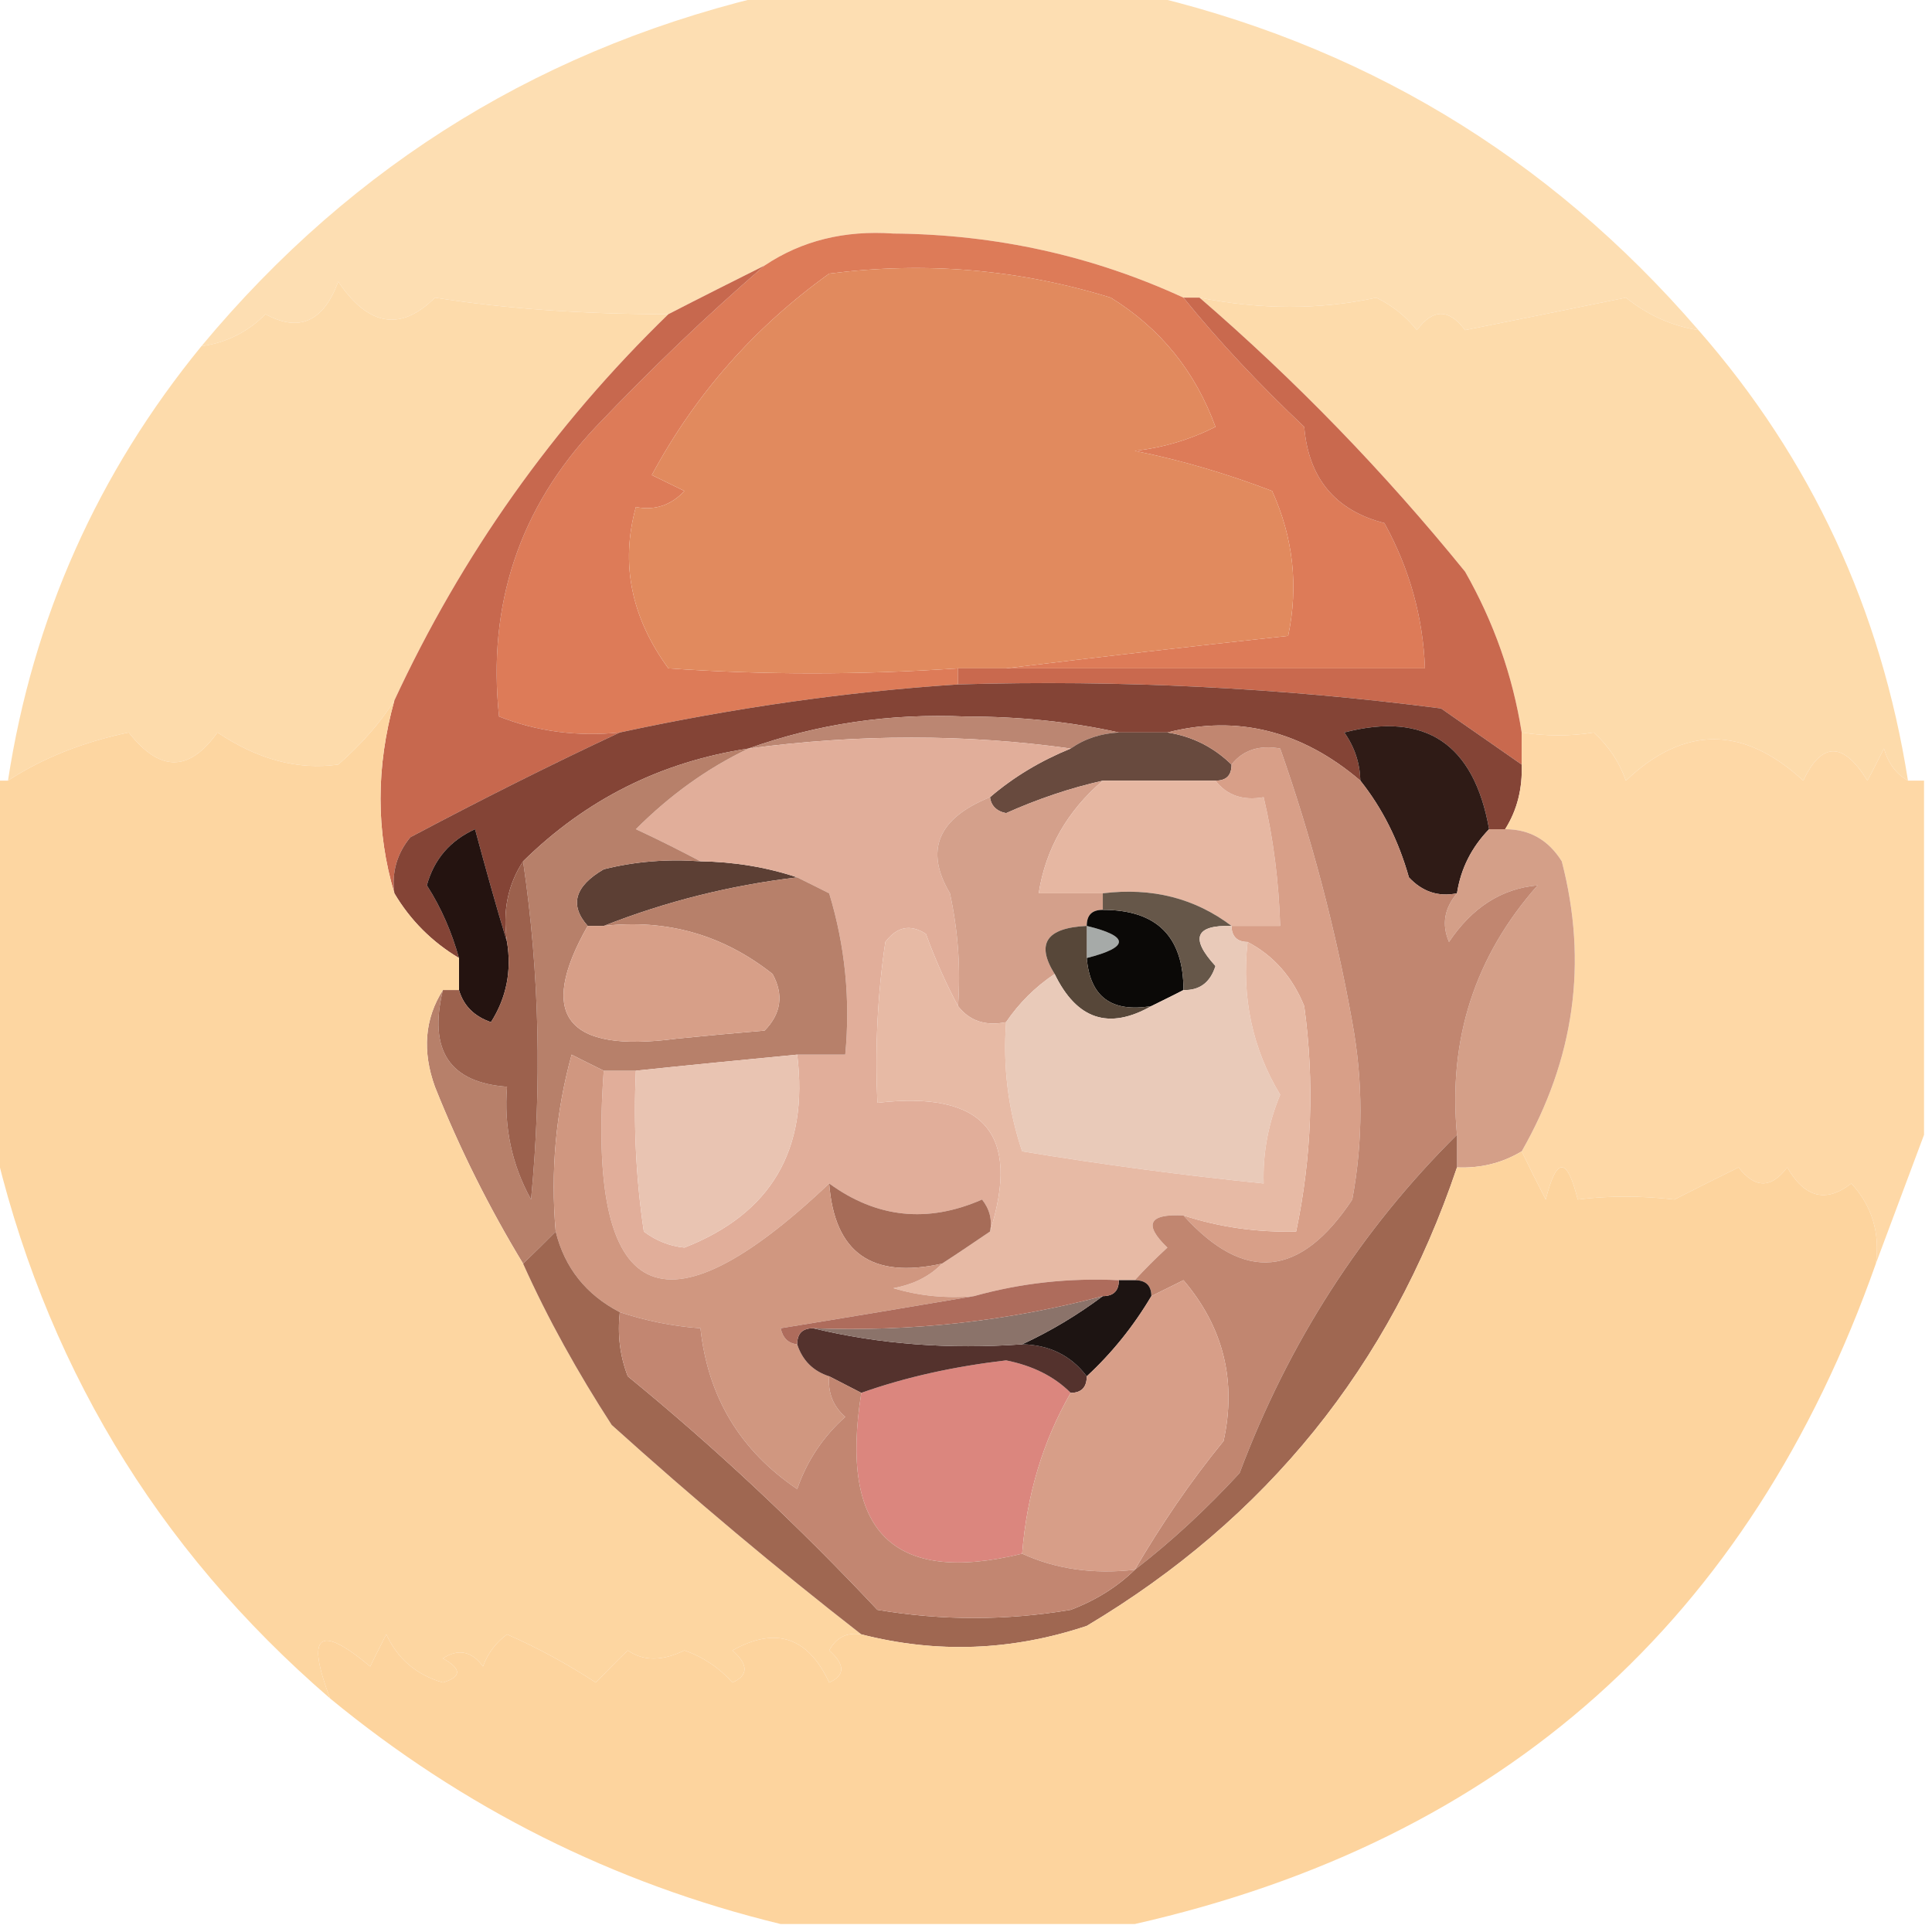 <?xml version="1.0" encoding="UTF-8"?>
<svg xmlns="http://www.w3.org/2000/svg" xmlns:xlink="http://www.w3.org/1999/xlink" width="16px" height="16px" viewBox="0 0 16 16" version="1.1">
<g id="surface1">
<path style=" stroke:none;fill-rule:evenodd;fill:rgb(99.216%,87.059%,69.804%);fill-opacity:1;" d="M 6.465 -0.066 C 7.445 -0.066 8.422 -0.066 9.398 -0.066 C 11.262 0.355 12.816 1.285 14.066 2.734 C 13.844 2.699 13.645 2.609 13.465 2.465 C 13.023 2.555 12.578 2.645 12.133 2.734 C 12 2.555 11.867 2.555 11.734 2.734 C 11.641 2.617 11.531 2.531 11.398 2.465 C 10.934 2.566 10.441 2.566 9.934 2.465 C 9.891 2.465 9.844 2.465 9.801 2.465 C 9.055 2.121 8.254 1.941 7.398 1.934 C 6.996 1.906 6.641 1.992 6.332 2.199 C 6.066 2.332 5.801 2.465 5.535 2.602 C 4.844 2.602 4.199 2.559 3.602 2.465 C 3.32 2.746 3.051 2.703 2.801 2.332 C 2.68 2.664 2.477 2.754 2.199 2.602 C 2.051 2.75 1.871 2.84 1.668 2.867 C 2.934 1.344 4.535 0.367 6.465 -0.066 Z M 6.465 -0.066 "/>
<path style=" stroke:none;fill-rule:evenodd;fill:rgb(99.216%,85.882%,67.059%);fill-opacity:1;" d="M 5.535 2.602 C 4.578 3.531 3.824 4.598 3.266 5.801 C 3.145 5.992 2.988 6.168 2.801 6.332 C 2.465 6.379 2.133 6.289 1.801 6.066 C 1.566 6.395 1.324 6.395 1.066 6.066 C 0.688 6.145 0.355 6.277 0.066 6.465 C 0.273 5.117 0.809 3.918 1.668 2.867 C 1.871 2.84 2.051 2.75 2.199 2.602 C 2.477 2.754 2.68 2.664 2.801 2.332 C 3.051 2.703 3.32 2.746 3.602 2.465 C 4.199 2.559 4.844 2.602 5.535 2.602 Z M 5.535 2.602 "/>
<path style=" stroke:none;fill-rule:evenodd;fill:rgb(86.667%,48.235%,34.51%);fill-opacity:1;" d="M 9.801 2.465 C 10.094 2.828 10.43 3.184 10.801 3.535 C 10.836 3.957 11.055 4.227 11.465 4.332 C 11.672 4.707 11.785 5.109 11.801 5.535 C 10.645 5.535 9.488 5.535 8.332 5.535 C 9.098 5.441 9.875 5.352 10.668 5.266 C 10.754 4.855 10.711 4.453 10.535 4.066 C 10.168 3.926 9.789 3.812 9.398 3.734 C 9.633 3.707 9.855 3.641 10.066 3.535 C 9.898 3.074 9.609 2.719 9.199 2.465 C 8.438 2.23 7.66 2.164 6.867 2.266 C 6.246 2.711 5.758 3.266 5.398 3.934 C 5.488 3.977 5.578 4.023 5.668 4.066 C 5.559 4.184 5.422 4.23 5.266 4.199 C 5.137 4.668 5.227 5.113 5.535 5.535 C 6.324 5.59 7.125 5.59 7.934 5.535 C 7.934 5.578 7.934 5.621 7.934 5.668 C 6.988 5.73 6.055 5.867 5.133 6.066 C 4.785 6.102 4.449 6.059 4.133 5.934 C 4.035 5.008 4.301 4.207 4.934 3.535 C 5.387 3.059 5.852 2.613 6.332 2.199 C 6.641 1.992 6.996 1.906 7.398 1.934 C 8.254 1.941 9.055 2.121 9.801 2.465 Z M 9.801 2.465 "/>
<path style=" stroke:none;fill-rule:evenodd;fill:rgb(99.216%,85.882%,67.059%);fill-opacity:1;" d="M 9.934 2.465 C 10.441 2.566 10.934 2.566 11.398 2.465 C 11.531 2.531 11.641 2.617 11.734 2.734 C 11.867 2.555 12 2.555 12.133 2.734 C 12.578 2.645 13.023 2.555 13.465 2.465 C 13.645 2.609 13.844 2.699 14.066 2.734 C 15 3.801 15.578 5.047 15.801 6.465 C 15.703 6.41 15.637 6.32 15.602 6.199 C 15.555 6.289 15.512 6.379 15.465 6.465 C 15.266 6.141 15.086 6.141 14.934 6.465 C 14.438 6.008 13.945 6.008 13.465 6.465 C 13.41 6.309 13.32 6.176 13.199 6.066 C 13.008 6.098 12.805 6.098 12.602 6.066 C 12.527 5.594 12.371 5.152 12.133 4.734 C 11.461 3.906 10.73 3.152 9.934 2.465 Z M 9.934 2.465 "/>
<path style=" stroke:none;fill-rule:evenodd;fill:rgb(88.235%,54.118%,36.863%);fill-opacity:1;" d="M 8.332 5.535 C 8.199 5.535 8.066 5.535 7.934 5.535 C 7.125 5.59 6.324 5.59 5.535 5.535 C 5.227 5.113 5.137 4.668 5.266 4.199 C 5.422 4.23 5.559 4.184 5.668 4.066 C 5.578 4.023 5.488 3.977 5.398 3.934 C 5.758 3.266 6.246 2.711 6.867 2.266 C 7.66 2.164 8.438 2.23 9.199 2.465 C 9.609 2.719 9.898 3.074 10.066 3.535 C 9.855 3.641 9.633 3.707 9.398 3.734 C 9.789 3.812 10.168 3.926 10.535 4.066 C 10.711 4.453 10.754 4.855 10.668 5.266 C 9.875 5.352 9.098 5.441 8.332 5.535 Z M 8.332 5.535 "/>
<path style=" stroke:none;fill-rule:evenodd;fill:rgb(78.824%,41.176%,30.588%);fill-opacity:1;" d="M 9.801 2.465 C 9.844 2.465 9.891 2.465 9.934 2.465 C 10.73 3.152 11.461 3.906 12.133 4.734 C 12.371 5.152 12.527 5.594 12.602 6.066 C 12.602 6.156 12.602 6.246 12.602 6.332 C 12.383 6.18 12.16 6.023 11.934 5.867 C 10.605 5.695 9.273 5.629 7.934 5.668 C 7.934 5.621 7.934 5.578 7.934 5.535 C 8.066 5.535 8.199 5.535 8.332 5.535 C 9.488 5.535 10.645 5.535 11.801 5.535 C 11.785 5.109 11.672 4.707 11.465 4.332 C 11.055 4.227 10.836 3.957 10.801 3.535 C 10.43 3.184 10.094 2.828 9.801 2.465 Z M 9.801 2.465 "/>
<path style=" stroke:none;fill-rule:evenodd;fill:rgb(78.039%,40.784%,30.588%);fill-opacity:1;" d="M 6.332 2.199 C 5.852 2.613 5.387 3.059 4.934 3.535 C 4.301 4.207 4.035 5.008 4.133 5.934 C 4.449 6.059 4.785 6.102 5.133 6.066 C 4.555 6.336 3.98 6.625 3.398 6.934 C 3.289 7.066 3.242 7.223 3.266 7.398 C 3.113 6.887 3.113 6.352 3.266 5.801 C 3.824 4.598 4.578 3.531 5.535 2.602 C 5.801 2.465 6.066 2.332 6.332 2.199 Z M 6.332 2.199 "/>
<path style=" stroke:none;fill-rule:evenodd;fill:rgb(51.765%,26.667%,21.176%);fill-opacity:1;" d="M 7.934 5.668 C 9.273 5.629 10.605 5.695 11.934 5.867 C 12.16 6.023 12.383 6.18 12.602 6.332 C 12.609 6.527 12.566 6.707 12.465 6.867 C 12.422 6.867 12.379 6.867 12.332 6.867 C 12.207 6.16 11.805 5.891 11.133 6.066 C 11.219 6.188 11.262 6.32 11.266 6.465 C 10.781 6.051 10.246 5.918 9.668 6.066 C 9.535 6.066 9.398 6.066 9.266 6.066 C 8.867 5.977 8.445 5.934 8 5.934 C 7.363 5.906 6.766 5.996 6.199 6.199 C 5.473 6.309 4.852 6.621 4.332 7.133 C 4.207 7.324 4.16 7.543 4.199 7.801 C 4.109 7.508 4.023 7.195 3.934 6.867 C 3.727 6.961 3.594 7.117 3.535 7.332 C 3.656 7.52 3.742 7.723 3.801 7.934 C 3.578 7.801 3.398 7.621 3.266 7.398 C 3.242 7.223 3.289 7.066 3.398 6.934 C 3.98 6.625 4.555 6.336 5.133 6.066 C 6.055 5.867 6.988 5.73 7.934 5.668 Z M 7.934 5.668 "/>
<path style=" stroke:none;fill-rule:evenodd;fill:rgb(73.333%,52.549%,44.706%);fill-opacity:1;" d="M 9.266 6.066 C 9.117 6.074 8.984 6.117 8.867 6.199 C 8 6.078 7.109 6.078 6.199 6.199 C 6.766 5.996 7.363 5.906 8 5.934 C 8.445 5.934 8.867 5.977 9.266 6.066 Z M 9.266 6.066 "/>
<path style=" stroke:none;fill-rule:evenodd;fill:rgb(99.608%,84.706%,65.098%);fill-opacity:1;" d="M 12.602 6.066 C 12.805 6.098 13.008 6.098 13.199 6.066 C 13.32 6.176 13.41 6.309 13.465 6.465 C 13.945 6.008 14.438 6.008 14.934 6.465 C 15.086 6.141 15.266 6.141 15.465 6.465 C 15.512 6.379 15.555 6.289 15.602 6.199 C 15.637 6.32 15.703 6.41 15.801 6.465 C 15.844 6.465 15.891 6.465 15.934 6.465 C 15.934 7.445 15.934 8.422 15.934 9.398 C 15.801 9.754 15.668 10.109 15.535 10.465 C 15.57 10.211 15.504 9.988 15.332 9.801 C 15.121 9.965 14.945 9.918 14.801 9.668 C 14.668 9.844 14.535 9.844 14.398 9.668 C 14.223 9.754 14.043 9.844 13.867 9.934 C 13.59 9.902 13.32 9.902 13.066 9.934 C 12.977 9.578 12.891 9.578 12.801 9.934 C 12.73 9.797 12.664 9.664 12.602 9.535 C 13.039 8.77 13.152 7.973 12.934 7.133 C 12.824 6.957 12.668 6.867 12.465 6.867 C 12.566 6.707 12.609 6.527 12.602 6.332 C 12.602 6.246 12.602 6.156 12.602 6.066 Z M 12.602 6.066 "/>
<path style=" stroke:none;fill-rule:evenodd;fill:rgb(40.784%,29.02%,24.314%);fill-opacity:1;" d="M 9.266 6.066 C 9.398 6.066 9.535 6.066 9.668 6.066 C 9.875 6.098 10.051 6.188 10.199 6.332 C 10.199 6.422 10.156 6.465 10.066 6.465 C 9.754 6.465 9.445 6.465 9.133 6.465 C 8.859 6.527 8.594 6.617 8.332 6.734 C 8.254 6.719 8.207 6.672 8.199 6.602 C 8.395 6.434 8.617 6.301 8.867 6.199 C 8.984 6.117 9.117 6.074 9.266 6.066 Z M 9.266 6.066 "/>
<path style=" stroke:none;fill-rule:evenodd;fill:rgb(18.431%,10.588%,8.627%);fill-opacity:1;" d="M 12.332 6.867 C 12.188 7.016 12.098 7.191 12.066 7.398 C 11.91 7.43 11.777 7.383 11.668 7.266 C 11.582 6.961 11.449 6.695 11.266 6.465 C 11.262 6.32 11.219 6.188 11.133 6.066 C 11.805 5.891 12.207 6.16 12.332 6.867 Z M 12.332 6.867 "/>
<path style=" stroke:none;fill-rule:evenodd;fill:rgb(36.078%,24.706%,20.392%);fill-opacity:1;" d="M 5.801 7.133 C 6.074 7.137 6.344 7.18 6.602 7.266 C 6.047 7.332 5.516 7.465 5 7.668 C 4.957 7.668 4.91 7.668 4.867 7.668 C 4.715 7.496 4.758 7.34 5 7.199 C 5.262 7.133 5.531 7.113 5.801 7.133 Z M 5.801 7.133 "/>
<path style=" stroke:none;fill-rule:evenodd;fill:rgb(14.118%,7.451%,6.275%);fill-opacity:1;" d="M 4.199 7.801 C 4.238 8.039 4.195 8.262 4.066 8.465 C 3.93 8.418 3.84 8.332 3.801 8.199 C 3.801 8.109 3.801 8.023 3.801 7.934 C 3.742 7.723 3.656 7.52 3.535 7.332 C 3.594 7.117 3.727 6.961 3.934 6.867 C 4.023 7.195 4.109 7.508 4.199 7.801 Z M 4.199 7.801 "/>
<path style=" stroke:none;fill-rule:evenodd;fill:rgb(88.235%,68.235%,60.392%);fill-opacity:1;" d="M 8.867 6.199 C 8.617 6.301 8.395 6.434 8.199 6.602 C 7.766 6.777 7.656 7.043 7.867 7.398 C 7.934 7.707 7.957 8.02 7.934 8.332 C 7.836 8.148 7.746 7.949 7.668 7.734 C 7.539 7.652 7.43 7.672 7.332 7.801 C 7.266 8.242 7.246 8.688 7.266 9.133 C 8.145 9.031 8.457 9.387 8.199 10.199 C 8.219 10.102 8.195 10.012 8.133 9.934 C 7.68 10.133 7.258 10.086 6.867 9.801 C 5.484 11.113 4.859 10.801 5 8.867 C 5.09 8.867 5.18 8.867 5.266 8.867 C 5.246 9.312 5.266 9.758 5.332 10.199 C 5.43 10.273 5.543 10.32 5.668 10.332 C 6.387 10.051 6.699 9.52 6.602 8.734 C 6.734 8.734 6.867 8.734 7 8.734 C 7.043 8.281 7 7.836 6.867 7.398 C 6.777 7.352 6.688 7.309 6.602 7.266 C 6.344 7.18 6.074 7.137 5.801 7.133 C 5.637 7.047 5.461 6.957 5.266 6.867 C 5.547 6.586 5.855 6.363 6.199 6.199 C 7.109 6.078 8 6.078 8.867 6.199 Z M 8.867 6.199 "/>
<path style=" stroke:none;fill-rule:evenodd;fill:rgb(83.137%,62.745%,54.51%);fill-opacity:1;" d="M 9.133 6.465 C 8.84 6.715 8.66 7.027 8.602 7.398 C 8.777 7.398 8.957 7.398 9.133 7.398 C 9.133 7.445 9.133 7.488 9.133 7.535 C 9.043 7.535 9 7.578 9 7.668 C 8.664 7.684 8.578 7.816 8.734 8.066 C 8.57 8.176 8.438 8.309 8.332 8.465 C 8.16 8.5 8.027 8.453 7.934 8.332 C 7.957 8.02 7.934 7.707 7.867 7.398 C 7.656 7.043 7.766 6.777 8.199 6.602 C 8.207 6.672 8.254 6.719 8.332 6.734 C 8.594 6.617 8.859 6.527 9.133 6.465 Z M 9.133 6.465 "/>
<path style=" stroke:none;fill-rule:evenodd;fill:rgb(90.196%,71.765%,63.529%);fill-opacity:1;" d="M 9.133 6.465 C 9.445 6.465 9.754 6.465 10.066 6.465 C 10.16 6.586 10.293 6.633 10.465 6.602 C 10.547 6.949 10.59 7.305 10.602 7.668 C 10.465 7.668 10.332 7.668 10.199 7.668 C 9.895 7.438 9.539 7.348 9.133 7.398 C 8.957 7.398 8.777 7.398 8.602 7.398 C 8.66 7.027 8.84 6.715 9.133 6.465 Z M 9.133 6.465 "/>
<path style=" stroke:none;fill-rule:evenodd;fill:rgb(84.706%,62.353%,53.333%);fill-opacity:1;" d="M 9.801 10.066 C 10.102 10.164 10.414 10.207 10.734 10.199 C 10.863 9.582 10.887 8.961 10.801 8.332 C 10.703 8.09 10.547 7.914 10.332 7.801 C 10.246 7.801 10.199 7.754 10.199 7.668 C 10.332 7.668 10.465 7.668 10.602 7.668 C 10.59 7.305 10.547 6.949 10.465 6.602 C 10.293 6.633 10.16 6.586 10.066 6.465 C 10.156 6.465 10.199 6.422 10.199 6.332 C 10.293 6.211 10.43 6.168 10.602 6.199 C 10.859 6.93 11.059 7.684 11.199 8.465 C 11.289 8.957 11.289 9.445 11.199 9.934 C 10.77 10.582 10.305 10.625 9.801 10.066 Z M 9.801 10.066 "/>
<path style=" stroke:none;fill-rule:evenodd;fill:rgb(65.098%,66.667%,65.882%);fill-opacity:1;" d="M 9 7.668 C 9.355 7.754 9.355 7.844 9 7.934 C 9 7.844 9 7.754 9 7.668 Z M 9 7.668 "/>
<path style=" stroke:none;fill-rule:evenodd;fill:rgb(4.314%,3.529%,2.745%);fill-opacity:1;" d="M 9 7.668 C 9 7.578 9.043 7.535 9.133 7.535 C 9.578 7.535 9.801 7.754 9.801 8.199 C 9.711 8.246 9.621 8.289 9.535 8.332 C 9.203 8.387 9.027 8.254 9 7.934 C 9.355 7.844 9.355 7.754 9 7.668 Z M 9 7.668 "/>
<path style=" stroke:none;fill-rule:evenodd;fill:rgb(40%,34.118%,28.627%);fill-opacity:1;" d="M 9.133 7.535 C 9.133 7.488 9.133 7.445 9.133 7.398 C 9.539 7.348 9.895 7.438 10.199 7.668 C 9.898 7.66 9.855 7.77 10.066 8 C 10.023 8.137 9.934 8.203 9.801 8.199 C 9.801 7.754 9.578 7.535 9.133 7.535 Z M 9.133 7.535 "/>
<path style=" stroke:none;fill-rule:evenodd;fill:rgb(34.118%,27.843%,22.353%);fill-opacity:1;" d="M 9 7.668 C 9 7.754 9 7.844 9 7.934 C 9.027 8.254 9.203 8.387 9.535 8.332 C 9.184 8.531 8.918 8.445 8.734 8.066 C 8.578 7.816 8.664 7.684 9 7.668 Z M 9 7.668 "/>
<path style=" stroke:none;fill-rule:evenodd;fill:rgb(83.137%,62.353%,53.333%);fill-opacity:1;" d="M 12.332 6.867 C 12.379 6.867 12.422 6.867 12.465 6.867 C 12.668 6.867 12.824 6.957 12.934 7.133 C 13.152 7.973 13.039 8.77 12.602 9.535 C 12.438 9.633 12.262 9.676 12.066 9.668 C 12.066 9.578 12.066 9.488 12.066 9.398 C 11.992 8.605 12.215 7.918 12.734 7.332 C 12.434 7.359 12.191 7.516 12 7.801 C 11.938 7.656 11.961 7.523 12.066 7.398 C 12.098 7.191 12.188 7.016 12.332 6.867 Z M 12.332 6.867 "/>
<path style=" stroke:none;fill-rule:evenodd;fill:rgb(71.765%,50.196%,41.569%);fill-opacity:1;" d="M 6.199 6.199 C 5.855 6.363 5.547 6.586 5.266 6.867 C 5.461 6.957 5.637 7.047 5.801 7.133 C 5.531 7.113 5.262 7.133 5 7.199 C 4.758 7.34 4.715 7.496 4.867 7.668 C 4.445 8.41 4.691 8.723 5.602 8.602 C 5.844 8.578 6.09 8.555 6.332 8.535 C 6.469 8.395 6.492 8.238 6.398 8.066 C 5.988 7.742 5.523 7.609 5 7.668 C 5.516 7.465 6.047 7.332 6.602 7.266 C 6.688 7.309 6.777 7.352 6.867 7.398 C 7 7.836 7.043 8.281 7 8.734 C 6.867 8.734 6.734 8.734 6.602 8.734 C 6.156 8.777 5.711 8.82 5.266 8.867 C 5.18 8.867 5.09 8.867 5 8.867 C 4.914 8.824 4.824 8.781 4.734 8.734 C 4.602 9.215 4.559 9.703 4.602 10.199 C 4.512 10.289 4.422 10.379 4.332 10.465 C 4.055 10.008 3.809 9.52 3.602 9 C 3.496 8.707 3.516 8.438 3.668 8.199 C 3.547 8.699 3.723 8.965 4.199 9 C 4.172 9.332 4.238 9.645 4.398 9.934 C 4.488 8.996 4.469 8.062 4.332 7.133 C 4.852 6.621 5.473 6.309 6.199 6.199 Z M 6.199 6.199 "/>
<path style=" stroke:none;fill-rule:evenodd;fill:rgb(84.314%,62.353%,53.333%);fill-opacity:1;" d="M 4.867 7.668 C 4.91 7.668 4.957 7.668 5 7.668 C 5.523 7.609 5.988 7.742 6.398 8.066 C 6.492 8.238 6.469 8.395 6.332 8.535 C 6.09 8.555 5.844 8.578 5.602 8.602 C 4.691 8.723 4.445 8.41 4.867 7.668 Z M 4.867 7.668 "/>
<path style=" stroke:none;fill-rule:evenodd;fill:rgb(91.373%,79.216%,72.549%);fill-opacity:1;" d="M 10.199 7.668 C 10.199 7.754 10.246 7.801 10.332 7.801 C 10.281 8.258 10.371 8.684 10.602 9.066 C 10.504 9.301 10.457 9.547 10.465 9.801 C 9.801 9.734 9.133 9.645 8.465 9.535 C 8.348 9.188 8.305 8.832 8.332 8.465 C 8.438 8.309 8.57 8.176 8.734 8.066 C 8.918 8.445 9.184 8.531 9.535 8.332 C 9.621 8.289 9.711 8.246 9.801 8.199 C 9.934 8.203 10.023 8.137 10.066 8 C 9.855 7.77 9.898 7.66 10.199 7.668 Z M 10.199 7.668 "/>
<path style=" stroke:none;fill-rule:evenodd;fill:rgb(61.176%,38.039%,30.196%);fill-opacity:1;" d="M 4.332 7.133 C 4.469 8.062 4.488 8.996 4.398 9.934 C 4.238 9.645 4.172 9.332 4.199 9 C 3.723 8.965 3.547 8.699 3.668 8.199 C 3.711 8.199 3.754 8.199 3.801 8.199 C 3.84 8.332 3.93 8.418 4.066 8.465 C 4.195 8.262 4.238 8.039 4.199 7.801 C 4.16 7.543 4.207 7.324 4.332 7.133 Z M 4.332 7.133 "/>
<path style=" stroke:none;fill-rule:evenodd;fill:rgb(91.373%,76.863%,69.804%);fill-opacity:1;" d="M 6.602 8.734 C 6.699 9.52 6.387 10.051 5.668 10.332 C 5.543 10.32 5.43 10.273 5.332 10.199 C 5.266 9.758 5.246 9.312 5.266 8.867 C 5.711 8.82 6.156 8.777 6.602 8.734 Z M 6.602 8.734 "/>
<path style=" stroke:none;fill-rule:evenodd;fill:rgb(99.216%,83.922%,63.137%);fill-opacity:1;" d="M 3.266 5.801 C 3.113 6.352 3.113 6.887 3.266 7.398 C 3.398 7.621 3.578 7.801 3.801 7.934 C 3.801 8.023 3.801 8.109 3.801 8.199 C 3.754 8.199 3.711 8.199 3.668 8.199 C 3.516 8.438 3.496 8.707 3.602 9 C 3.809 9.52 4.055 10.008 4.332 10.465 C 4.539 10.926 4.785 11.367 5.066 11.801 C 5.742 12.41 6.43 12.988 7.133 13.535 C 7.016 13.516 6.926 13.559 6.867 13.668 C 7 13.785 7 13.875 6.867 13.934 C 6.691 13.555 6.422 13.469 6.066 13.668 C 6.199 13.785 6.199 13.875 6.066 13.934 C 5.957 13.812 5.824 13.723 5.668 13.668 C 5.484 13.758 5.328 13.758 5.199 13.668 C 5.109 13.754 5.023 13.844 4.934 13.934 C 4.699 13.781 4.457 13.648 4.199 13.535 C 4.109 13.602 4.039 13.691 4 13.801 C 3.906 13.672 3.793 13.652 3.668 13.734 C 3.824 13.82 3.824 13.887 3.668 13.934 C 3.449 13.871 3.293 13.738 3.199 13.535 C 3.156 13.621 3.109 13.711 3.066 13.801 C 2.641 13.445 2.531 13.535 2.734 14.066 C 1.285 12.816 0.355 11.262 -0.066 9.398 C -0.066 8.422 -0.066 7.445 -0.066 6.465 C -0.023 6.465 0.023 6.465 0.066 6.465 C 0.355 6.277 0.688 6.145 1.066 6.066 C 1.324 6.395 1.566 6.395 1.801 6.066 C 2.133 6.289 2.465 6.379 2.801 6.332 C 2.988 6.168 3.145 5.992 3.266 5.801 Z M 3.266 5.801 "/>
<path style=" stroke:none;fill-rule:evenodd;fill:rgb(90.588%,72.941%,64.706%);fill-opacity:1;" d="M 7.934 8.332 C 8.027 8.453 8.16 8.5 8.332 8.465 C 8.305 8.832 8.348 9.188 8.465 9.535 C 9.133 9.645 9.801 9.734 10.465 9.801 C 10.457 9.547 10.504 9.301 10.602 9.066 C 10.371 8.684 10.281 8.258 10.332 7.801 C 10.547 7.914 10.703 8.09 10.801 8.332 C 10.887 8.961 10.863 9.582 10.734 10.199 C 10.414 10.207 10.102 10.164 9.801 10.066 C 9.512 10.051 9.469 10.141 9.668 10.332 C 9.566 10.426 9.48 10.512 9.398 10.602 C 9.355 10.602 9.312 10.602 9.266 10.602 C 8.855 10.582 8.457 10.625 8.066 10.734 C 7.84 10.754 7.617 10.734 7.398 10.668 C 7.566 10.637 7.699 10.57 7.801 10.465 C 7.934 10.379 8.066 10.289 8.199 10.199 C 8.457 9.387 8.145 9.031 7.266 9.133 C 7.246 8.688 7.266 8.242 7.332 7.801 C 7.43 7.672 7.539 7.652 7.668 7.734 C 7.746 7.949 7.836 8.148 7.934 8.332 Z M 7.934 8.332 "/>
<path style=" stroke:none;fill-rule:evenodd;fill:rgb(65.098%,42.353%,34.51%);fill-opacity:1;" d="M 6.867 9.801 C 7.258 10.086 7.68 10.133 8.133 9.934 C 8.195 10.012 8.219 10.102 8.199 10.199 C 8.066 10.289 7.934 10.379 7.801 10.465 C 7.219 10.594 6.91 10.375 6.867 9.801 Z M 6.867 9.801 "/>
<path style=" stroke:none;fill-rule:evenodd;fill:rgb(75.686%,52.549%,43.922%);fill-opacity:1;" d="M 9.668 6.066 C 10.246 5.918 10.781 6.051 11.266 6.465 C 11.449 6.695 11.582 6.961 11.668 7.266 C 11.777 7.383 11.91 7.43 12.066 7.398 C 11.961 7.523 11.938 7.656 12 7.801 C 12.191 7.516 12.434 7.359 12.734 7.332 C 12.215 7.918 11.992 8.605 12.066 9.398 C 11.273 10.184 10.672 11.117 10.266 12.199 C 9.996 12.492 9.707 12.762 9.398 13 C 9.613 12.633 9.855 12.273 10.133 11.934 C 10.242 11.438 10.133 10.992 9.801 10.602 C 9.707 10.648 9.621 10.691 9.535 10.734 C 9.535 10.645 9.488 10.602 9.398 10.602 C 9.48 10.512 9.566 10.426 9.668 10.332 C 9.469 10.141 9.512 10.051 9.801 10.066 C 10.305 10.625 10.77 10.582 11.199 9.934 C 11.289 9.445 11.289 8.957 11.199 8.465 C 11.059 7.684 10.859 6.93 10.602 6.199 C 10.43 6.168 10.293 6.211 10.199 6.332 C 10.051 6.188 9.875 6.098 9.668 6.066 Z M 9.668 6.066 "/>
<path style=" stroke:none;fill-rule:evenodd;fill:rgb(81.569%,59.216%,50.196%);fill-opacity:1;" d="M 5 8.867 C 4.859 10.801 5.484 11.113 6.867 9.801 C 6.91 10.375 7.219 10.594 7.801 10.465 C 7.699 10.57 7.566 10.637 7.398 10.668 C 7.617 10.734 7.84 10.754 8.066 10.734 C 7.555 10.82 7.02 10.91 6.465 11 C 6.484 11.082 6.527 11.125 6.602 11.133 C 6.645 11.266 6.734 11.355 6.867 11.398 C 6.855 11.531 6.898 11.645 7 11.734 C 6.82 11.895 6.684 12.094 6.602 12.332 C 6.129 12.012 5.863 11.57 5.801 11 C 5.57 10.984 5.348 10.938 5.133 10.867 C 4.855 10.723 4.676 10.5 4.602 10.199 C 4.559 9.703 4.602 9.215 4.734 8.734 C 4.824 8.781 4.914 8.824 5 8.867 Z M 5 8.867 "/>
<path style=" stroke:none;fill-rule:evenodd;fill:rgb(62.353%,40.392%,31.765%);fill-opacity:1;" d="M 12.066 9.398 C 12.066 9.488 12.066 9.578 12.066 9.668 C 11.512 11.312 10.488 12.578 9 13.465 C 8.379 13.672 7.758 13.695 7.133 13.535 C 6.43 12.988 5.742 12.41 5.066 11.801 C 4.785 11.367 4.539 10.926 4.332 10.465 C 4.422 10.379 4.512 10.289 4.602 10.199 C 4.676 10.5 4.855 10.723 5.133 10.867 C 5.113 11.051 5.133 11.227 5.199 11.398 C 5.926 11.992 6.613 12.637 7.266 13.332 C 7.801 13.422 8.332 13.422 8.867 13.332 C 9.074 13.254 9.254 13.141 9.398 13 C 9.707 12.762 9.996 12.492 10.266 12.199 C 10.672 11.117 11.273 10.184 12.066 9.398 Z M 12.066 9.398 "/>
<path style=" stroke:none;fill-rule:evenodd;fill:rgb(85.882%,52.549%,49.412%);fill-opacity:1;" d="M 8.867 11.535 C 8.637 11.934 8.504 12.379 8.465 12.867 C 7.395 13.129 6.949 12.684 7.133 11.535 C 7.508 11.402 7.906 11.316 8.332 11.266 C 8.547 11.309 8.727 11.395 8.867 11.535 Z M 8.867 11.535 "/>
<path style=" stroke:none;fill-rule:evenodd;fill:rgb(32.941%,19.608%,17.647%);fill-opacity:1;" d="M 6.734 11 C 7.285 11.133 7.863 11.176 8.465 11.133 C 8.691 11.137 8.871 11.227 9 11.398 C 9 11.488 8.957 11.535 8.867 11.535 C 8.727 11.395 8.547 11.309 8.332 11.266 C 7.906 11.316 7.508 11.402 7.133 11.535 C 7.043 11.488 6.957 11.445 6.867 11.398 C 6.734 11.355 6.645 11.266 6.602 11.133 C 6.602 11.043 6.645 11 6.734 11 Z M 6.734 11 "/>
<path style=" stroke:none;fill-rule:evenodd;fill:rgb(11.373%,7.843%,7.059%);fill-opacity:1;" d="M 9.266 10.602 C 9.312 10.602 9.355 10.602 9.398 10.602 C 9.488 10.602 9.535 10.645 9.535 10.734 C 9.387 10.984 9.207 11.207 9 11.398 C 8.871 11.227 8.691 11.137 8.465 11.133 C 8.703 11.023 8.922 10.891 9.133 10.734 C 9.223 10.734 9.266 10.688 9.266 10.602 Z M 9.266 10.602 "/>
<path style=" stroke:none;fill-rule:evenodd;fill:rgb(54.51%,45.098%,41.569%);fill-opacity:1;" d="M 9.133 10.734 C 8.922 10.891 8.703 11.023 8.465 11.133 C 7.863 11.176 7.285 11.133 6.734 11 C 7.547 11.031 8.348 10.941 9.133 10.734 Z M 9.133 10.734 "/>
<path style=" stroke:none;fill-rule:evenodd;fill:rgb(68.235%,42.353%,36.078%);fill-opacity:1;" d="M 9.266 10.602 C 9.266 10.688 9.223 10.734 9.133 10.734 C 8.348 10.941 7.547 11.031 6.734 11 C 6.645 11 6.602 11.043 6.602 11.133 C 6.527 11.125 6.484 11.082 6.465 11 C 7.02 10.91 7.555 10.82 8.066 10.734 C 8.457 10.625 8.855 10.582 9.266 10.602 Z M 9.266 10.602 "/>
<path style=" stroke:none;fill-rule:evenodd;fill:rgb(84.314%,61.961%,53.333%);fill-opacity:1;" d="M 9.398 13 C 9.059 13.039 8.746 12.996 8.465 12.867 C 8.504 12.379 8.637 11.934 8.867 11.535 C 8.957 11.535 9 11.488 9 11.398 C 9.207 11.207 9.387 10.984 9.535 10.734 C 9.621 10.691 9.707 10.648 9.801 10.602 C 10.133 10.992 10.242 11.438 10.133 11.934 C 9.855 12.273 9.613 12.633 9.398 13 Z M 9.398 13 "/>
<path style=" stroke:none;fill-rule:evenodd;fill:rgb(76.078%,52.549%,44.314%);fill-opacity:1;" d="M 5.133 10.867 C 5.348 10.938 5.57 10.984 5.801 11 C 5.863 11.57 6.129 12.012 6.602 12.332 C 6.684 12.094 6.82 11.895 7 11.734 C 6.898 11.645 6.855 11.531 6.867 11.398 C 6.957 11.445 7.043 11.488 7.133 11.535 C 6.949 12.684 7.395 13.129 8.465 12.867 C 8.746 12.996 9.059 13.039 9.398 13 C 9.254 13.141 9.074 13.254 8.867 13.332 C 8.332 13.422 7.801 13.422 7.266 13.332 C 6.613 12.637 5.926 11.992 5.199 11.398 C 5.133 11.227 5.113 11.051 5.133 10.867 Z M 5.133 10.867 "/>
<path style=" stroke:none;fill-rule:evenodd;fill:rgb(99.216%,83.137%,61.961%);fill-opacity:1;" d="M 12.602 9.535 C 12.664 9.664 12.73 9.797 12.801 9.934 C 12.891 9.578 12.977 9.578 13.066 9.934 C 13.32 9.902 13.59 9.902 13.867 9.934 C 14.043 9.844 14.223 9.754 14.398 9.668 C 14.535 9.844 14.668 9.844 14.801 9.668 C 14.945 9.918 15.121 9.965 15.332 9.801 C 15.504 9.988 15.57 10.211 15.535 10.465 C 14.492 13.418 12.449 15.242 9.398 15.934 C 8.422 15.934 7.445 15.934 6.465 15.934 C 5.082 15.598 3.836 14.973 2.734 14.066 C 2.531 13.535 2.641 13.445 3.066 13.801 C 3.109 13.711 3.156 13.621 3.199 13.535 C 3.293 13.738 3.449 13.871 3.668 13.934 C 3.824 13.887 3.824 13.82 3.668 13.734 C 3.793 13.652 3.906 13.672 4 13.801 C 4.039 13.691 4.109 13.602 4.199 13.535 C 4.457 13.648 4.699 13.781 4.934 13.934 C 5.023 13.844 5.109 13.754 5.199 13.668 C 5.328 13.758 5.484 13.758 5.668 13.668 C 5.824 13.723 5.957 13.812 6.066 13.934 C 6.199 13.875 6.199 13.785 6.066 13.668 C 6.422 13.469 6.691 13.555 6.867 13.934 C 7 13.875 7 13.785 6.867 13.668 C 6.926 13.559 7.016 13.516 7.133 13.535 C 7.758 13.695 8.379 13.672 9 13.465 C 10.488 12.578 11.512 11.312 12.066 9.668 C 12.262 9.676 12.438 9.633 12.602 9.535 Z M 12.602 9.535 "/>
</g>
</svg>

